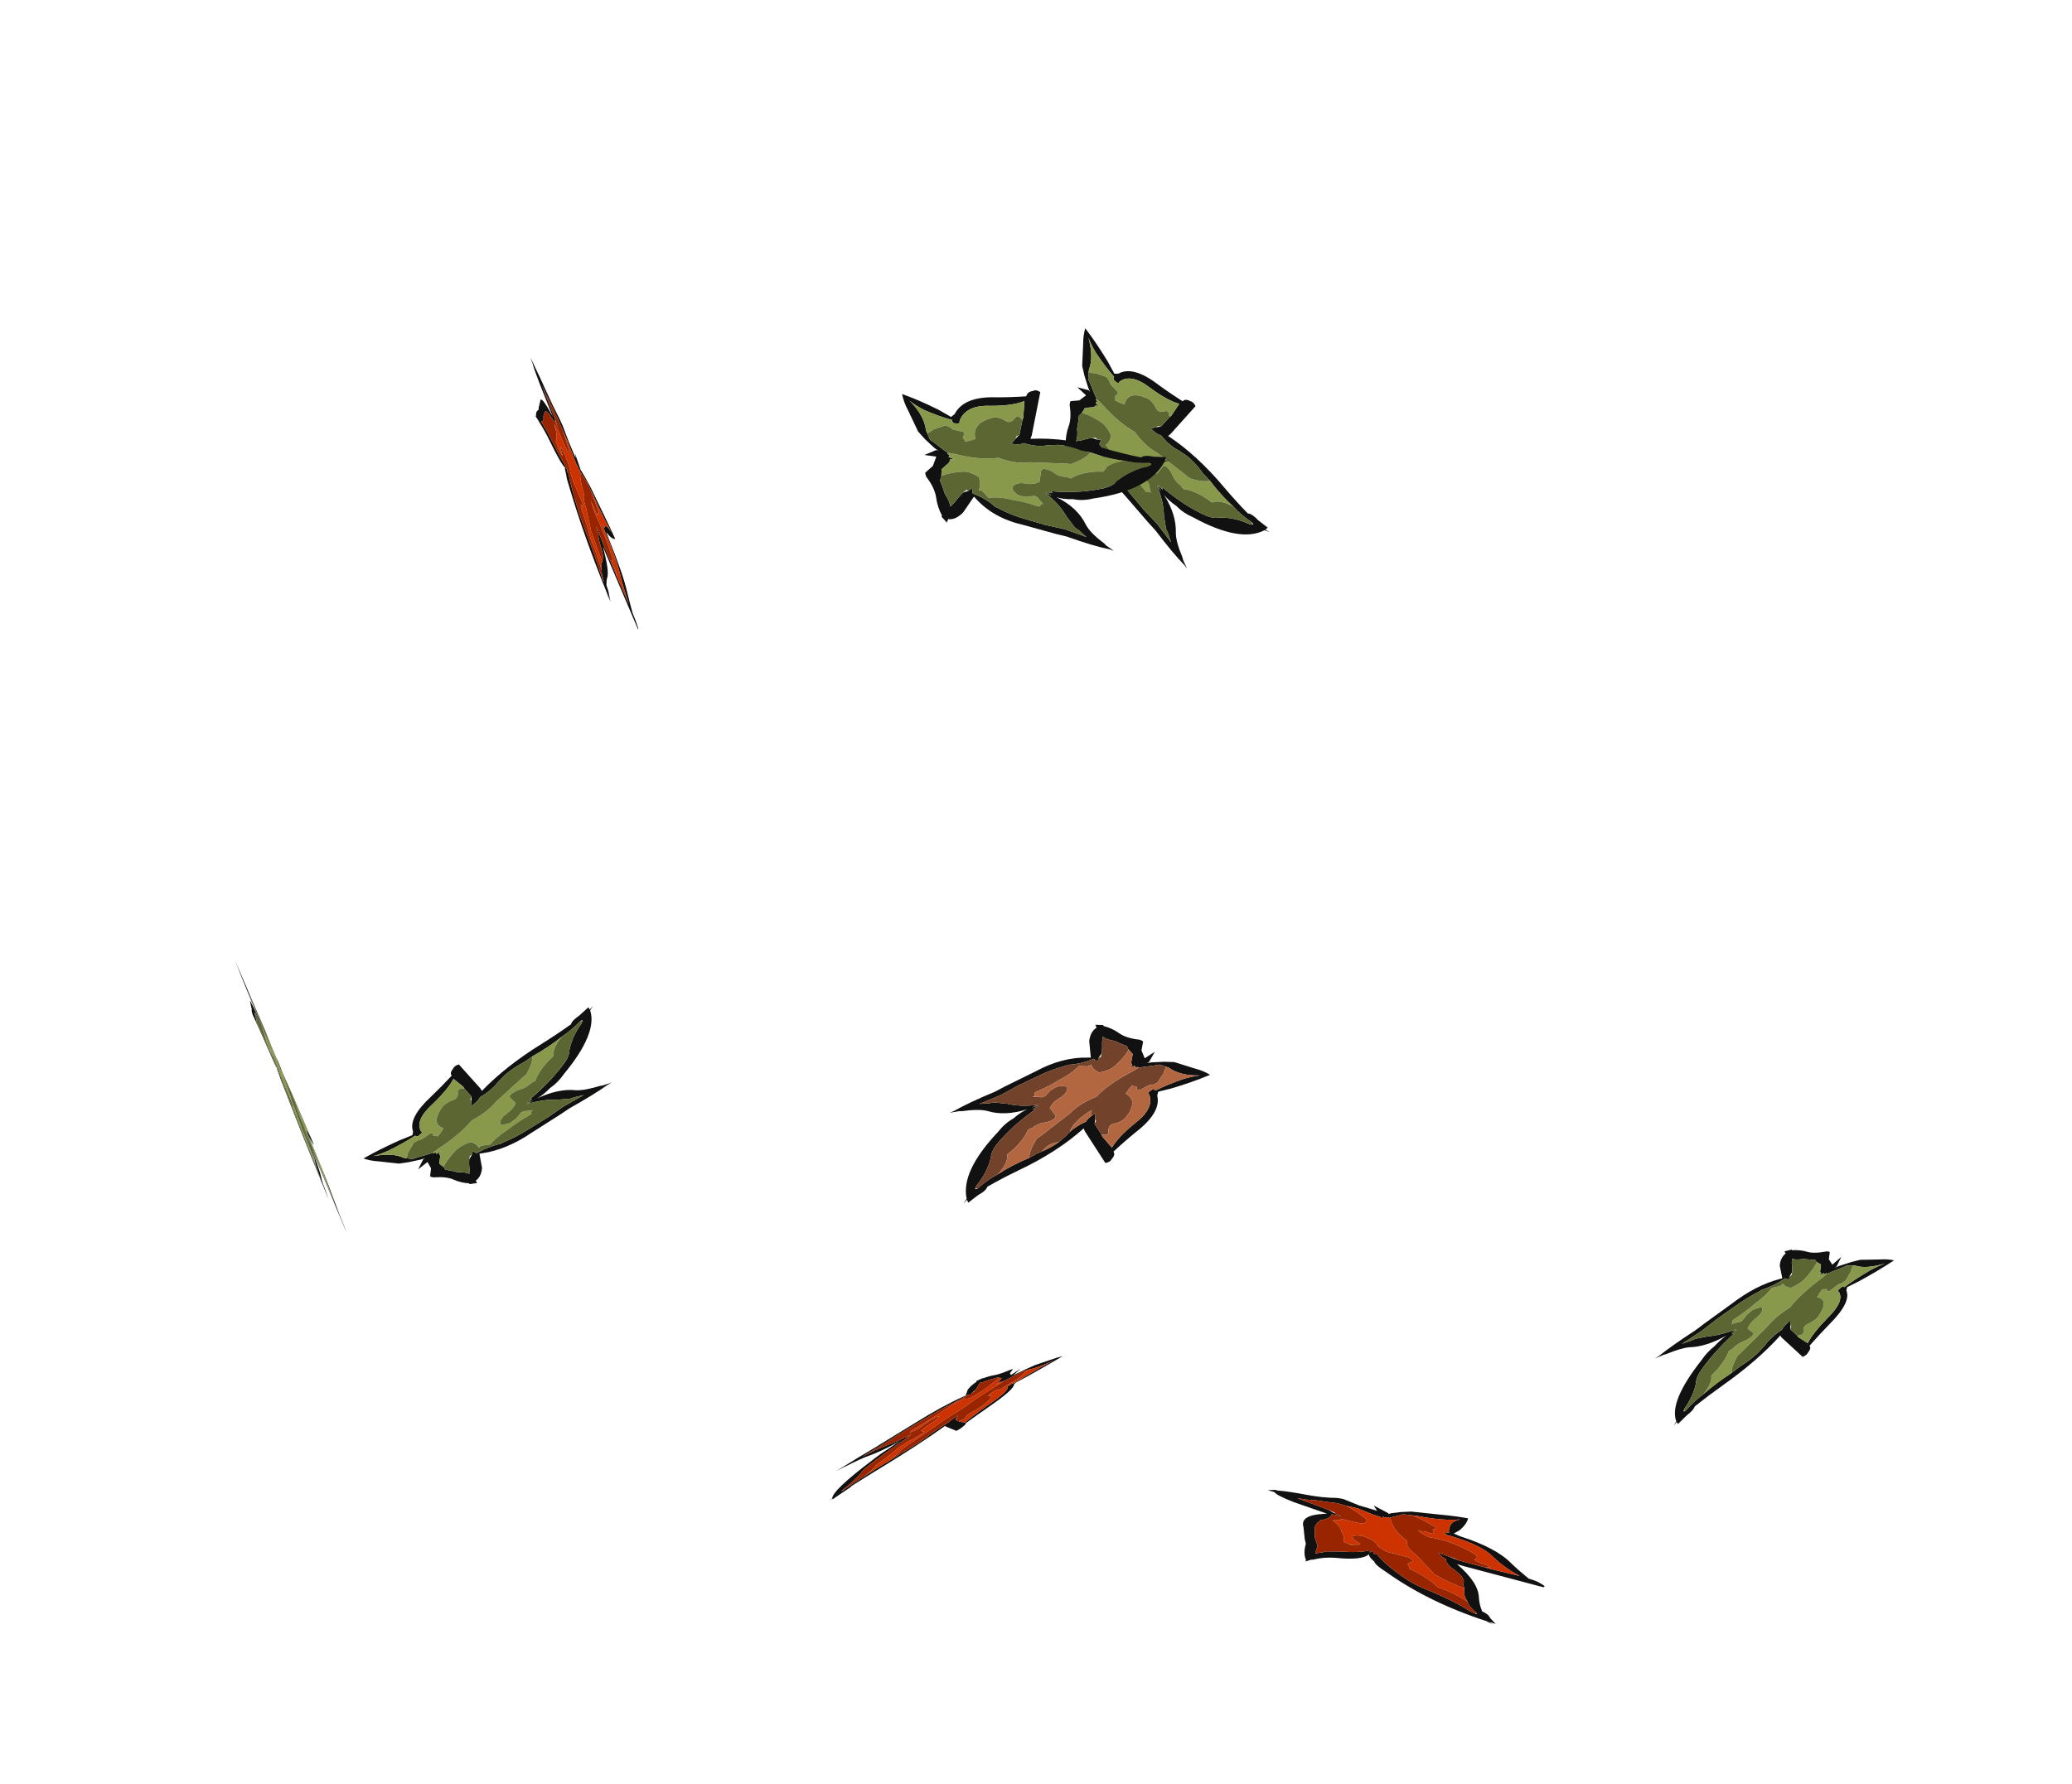 <?xml version="1.0" encoding="UTF-8" standalone="no"?>
<svg xmlns:ffdec="https://www.free-decompiler.com/flash" xmlns:xlink="http://www.w3.org/1999/xlink" ffdec:objectType="frame" height="213.4px" width="247.8px" xmlns="http://www.w3.org/2000/svg">
  <g transform="matrix(1.0, 0.0, 0.0, 1.0, 173.25, 119.45)">
    <use ffdec:characterId="4" height="40.95" transform="matrix(0.285, -0.217, 0.483, 0.638, -51.94, -73.728)" width="43.4" xlink:href="#sprite0"/>
    <use ffdec:characterId="4" height="40.95" transform="matrix(0.148, 0.227, -0.673, 0.439, 48.871, 24.561)" width="43.4" xlink:href="#sprite0"/>
    <use ffdec:characterId="2" height="40.95" transform="matrix(0.308, 0.743, -0.078, 0.032, -108.844, -77.107)" width="43.4" xlink:href="#sprite1"/>
    <use ffdec:characterId="4" height="40.95" transform="matrix(0.148, -0.399, 0.754, 0.271, -69.776, -60.447)" width="43.4" xlink:href="#sprite0"/>
    <use ffdec:characterId="2" height="40.95" transform="matrix(0.046, 0.078, -0.693, 0.409, -47.523, 40.455)" width="43.4" xlink:href="#sprite1"/>
    <use ffdec:characterId="6" height="40.95" transform="matrix(0.136, 0.336, -0.747, 0.31, -32.576, -0.878)" width="43.4" xlink:href="#sprite2"/>
    <use ffdec:characterId="2" height="40.95" transform="matrix(0.771, 0.229, -0.079, 0.266, -20.608, 55.361)" width="43.4" xlink:href="#sprite1"/>
    <use ffdec:characterId="4" height="40.95" transform="matrix(-0.152, -0.27, 0.7, -0.393, -125.257, 27.157)" width="43.4" xlink:href="#sprite0"/>
    <use ffdec:characterId="4" height="40.95" transform="matrix(0.308, 0.743, -0.02, 0.008, -144.891, -4.661)" width="43.4" xlink:href="#sprite0"/>
  </g>
  <defs>
    <g id="sprite0" transform="matrix(1.0, 0.0, 0.0, 1.0, 21.7, 40.95)">
      <use ffdec:characterId="3" height="5.85" transform="matrix(7.0, 0.0, 0.0, 7.0, -21.7, -40.95)" width="6.2" xlink:href="#shape0"/>
    </g>
    <g id="shape0" transform="matrix(1.0, 0.0, 0.0, 1.0, 3.1, 5.85)">
      <path d="M-1.75 -3.65 L-2.5 -3.75 Q-2.9 -3.85 -2.95 -4.0 L-3.1 -4.0 -2.95 -4.15 -2.9 -4.15 Q-2.65 -4.3 -2.3 -4.4 -1.95 -4.5 -1.65 -4.75 -1.55 -4.8 -1.5 -4.8 L-1.15 -4.7 -0.75 -4.7 -0.85 -4.95 -0.5 -4.75 -0.5 -4.7 -0.45 -4.8 -0.25 -5.05 -0.05 -5.25 0.6 -5.6 Q0.85 -5.75 1.15 -5.85 L1.15 -5.8 Q1.15 -5.45 1.05 -5.0 L0.95 -4.7 1.1 -4.65 Q1.9 -4.6 2.3 -3.95 2.5 -3.65 2.75 -3.35 L2.8 -3.35 Q2.95 -3.35 3.05 -3.25 3.15 -3.2 3.1 -3.1 L1.35 -2.95 1.2 -2.95 Q1.75 -2.25 1.85 -1.35 1.9 -0.95 2.0 -0.6 2.15 -0.55 2.2 -0.35 L2.35 -0.1 2.2 -0.1 2.3 0.0 2.15 -0.1 Q0.85 -0.2 -0.2 -1.25 -0.45 -1.45 -0.5 -1.65 -0.65 -1.85 -0.65 -2.0 -0.75 -1.5 -1.3 -1.2 -1.55 -1.05 -1.75 -0.7 L-1.8 -0.65 -1.9 -0.45 -1.9 -0.55 Q-2.0 -0.9 -2.0 -1.5 L-2.05 -1.75 -2.15 -2.45 Q-2.3 -3.1 -1.8 -3.6 L-1.75 -3.65 M1.8 -3.25 L1.9 -3.25 2.55 -3.35 Q2.2 -3.55 1.9 -4.0 1.6 -4.5 0.9 -4.5 0.8 -4.45 0.75 -4.6 L0.8 -4.65 0.85 -4.65 Q0.8 -4.95 0.85 -5.3 0.9 -5.5 1.0 -5.65 0.65 -5.25 0.1 -5.1 L0.0 -5.05 -0.2 -4.95 -0.25 -4.85 -0.4 -4.6 -0.45 -4.5 -0.5 -4.5 -0.5 -4.45 -0.6 -4.45 -0.6 -4.3 -0.65 -4.4 -0.8 -4.4 -1.15 -4.5 -1.45 -4.45 -1.5 -4.45 -1.6 -4.45 Q-1.8 -4.35 -2.05 -4.25 -2.25 -4.1 -2.45 -4.05 L-2.25 -4.0 Q-1.95 -3.95 -1.75 -3.9 L-1.6 -3.8 -1.45 -3.75 -1.65 -3.7 Q-1.65 -3.4 -1.85 -3.15 L-1.85 -3.1 Q-1.95 -2.8 -1.9 -2.45 L-1.85 -2.0 -1.75 -1.6 -1.75 -1.1 -1.6 -1.3 -1.55 -1.4 -1.25 -1.65 Q-0.85 -1.9 -0.65 -2.25 L-0.65 -2.1 -0.6 -2.25 -0.55 -2.1 -0.5 -2.15 Q-0.2 -1.55 0.35 -1.1 0.55 -0.95 0.8 -0.9 1.4 -0.7 1.75 -0.4 L1.85 -0.35 1.9 -0.35 1.9 -0.4 Q1.7 -0.65 1.65 -0.9 1.5 -1.25 1.5 -1.65 L1.45 -1.85 1.45 -1.95 Q1.45 -2.15 1.35 -2.35 L1.2 -2.55 1.1 -2.65 Q0.95 -2.85 0.95 -3.05 0.85 -3.1 0.8 -3.2 L0.75 -3.3 1.0 -3.25 1.2 -3.2 1.8 -3.25 M-0.65 -2.0 L-0.65 -2.0" fill="#111111" fill-rule="evenodd" stroke="none"/>
      <path d="M-0.65 -2.0 L-0.65 -2.0" fill="#6a4920" fill-rule="evenodd" stroke="none"/>
      <path d="M0.0 -5.05 L0.1 -5.1 Q0.65 -5.25 1.0 -5.65 0.9 -5.5 0.85 -5.3 0.8 -4.95 0.85 -4.65 L0.8 -4.65 0.75 -4.6 Q0.8 -4.45 0.9 -4.5 1.6 -4.5 1.9 -4.0 2.2 -3.55 2.55 -3.35 L1.9 -3.25 1.8 -3.25 Q1.85 -3.3 1.9 -3.35 L1.85 -3.4 Q1.45 -3.45 1.55 -3.6 1.6 -3.75 1.5 -3.85 1.0 -4.25 0.45 -4.05 L0.3 -4.15 0.2 -4.25 0.25 -4.25 Q0.35 -4.35 0.45 -4.3 0.5 -4.3 0.55 -4.35 L0.5 -4.55 Q0.5 -4.6 0.55 -4.65 0.55 -4.7 0.55 -4.75 0.4 -4.85 0.25 -4.95 L0.0 -5.05 M1.5 -1.65 Q1.5 -1.25 1.65 -0.9 1.35 -1.2 0.95 -1.25 L0.85 -1.4 Q0.6 -1.7 0.25 -1.85 0.25 -1.9 0.25 -1.95 0.15 -2.1 0.25 -2.25 0.3 -2.35 0.25 -2.45 0.2 -2.5 0.15 -2.5 L-0.3 -2.45 Q-0.5 -2.55 -0.55 -2.7 -0.6 -2.9 -0.85 -2.95 L-0.9 -2.95 Q-1.05 -2.9 -1.1 -2.75 L-1.05 -2.6 -0.9 -2.45 Q-0.9 -2.35 -0.95 -2.35 L-1.1 -2.2 -1.1 -2.25 Q-1.25 -2.25 -1.25 -2.3 -1.25 -2.6 -1.35 -2.85 -1.4 -3.15 -1.6 -3.35 L-1.45 -3.5 Q-1.4 -3.55 -1.45 -3.6 -1.15 -3.6 -0.95 -3.7 -0.85 -3.9 -0.95 -4.05 -1.15 -4.3 -1.4 -4.45 L-1.45 -4.45 -1.15 -4.5 -0.8 -4.4 -0.65 -4.4 -0.6 -4.3 -0.6 -4.45 -0.5 -4.45 -0.5 -4.5 -0.45 -4.5 -0.4 -4.35 Q-0.3 -3.8 0.05 -3.45 L0.05 -3.4 Q0.05 -3.05 0.3 -2.8 L0.75 -2.05 0.8 -1.95 Q1.2 -1.7 1.5 -1.65" fill="#88994c" fill-rule="evenodd" stroke="none"/>
      <path d="M0.0 -5.05 L0.25 -4.95 Q0.4 -4.85 0.55 -4.75 0.55 -4.7 0.55 -4.65 0.5 -4.6 0.5 -4.55 L0.55 -4.35 Q0.5 -4.3 0.45 -4.3 0.35 -4.35 0.25 -4.25 L0.2 -4.25 0.3 -4.15 0.45 -4.05 Q1.0 -4.25 1.5 -3.85 1.6 -3.75 1.55 -3.6 1.45 -3.45 1.85 -3.4 L1.9 -3.35 Q1.85 -3.3 1.8 -3.25 L1.2 -3.2 1.1 -3.25 1.0 -3.25 0.75 -3.3 0.8 -3.2 Q0.85 -3.1 0.95 -3.05 0.95 -2.85 1.1 -2.65 L1.2 -2.55 1.35 -2.35 Q1.45 -2.15 1.45 -1.95 L1.45 -1.85 1.5 -1.65 Q1.2 -1.7 0.8 -1.95 L0.75 -2.05 0.3 -2.8 Q0.05 -3.05 0.05 -3.4 L0.05 -3.45 Q-0.3 -3.8 -0.4 -4.35 L-0.45 -4.5 -0.4 -4.6 -0.25 -4.85 -0.2 -4.95 0.0 -5.05 M1.65 -0.9 Q1.7 -0.65 1.9 -0.4 L1.85 -0.35 1.75 -0.4 Q1.4 -0.7 0.8 -0.9 0.55 -0.95 0.35 -1.1 -0.2 -1.55 -0.5 -2.15 L-0.55 -2.1 -0.6 -2.25 -0.65 -2.1 -0.65 -2.25 Q-0.85 -1.9 -1.25 -1.65 L-1.55 -1.4 -1.6 -1.3 -1.75 -1.1 -1.75 -1.6 -1.85 -2.0 -1.9 -2.45 Q-1.95 -2.8 -1.85 -3.1 L-1.85 -3.15 Q-1.65 -3.4 -1.65 -3.7 L-1.45 -3.75 -1.6 -3.8 -1.6 -3.85 -1.75 -3.9 Q-1.95 -3.95 -2.25 -4.0 L-2.45 -4.05 Q-2.25 -4.1 -2.05 -4.25 -1.8 -4.35 -1.6 -4.45 L-1.5 -4.45 -1.45 -4.45 -1.4 -4.45 Q-1.15 -4.3 -0.95 -4.05 -0.85 -3.9 -0.95 -3.7 -1.15 -3.6 -1.45 -3.6 -1.4 -3.55 -1.45 -3.5 L-1.6 -3.35 Q-1.4 -3.15 -1.35 -2.85 -1.25 -2.6 -1.25 -2.3 -1.25 -2.25 -1.1 -2.25 L-1.1 -2.2 -0.95 -2.35 Q-0.9 -2.35 -0.9 -2.45 L-1.05 -2.6 -1.1 -2.75 Q-1.05 -2.9 -0.9 -2.95 L-0.85 -2.95 Q-0.6 -2.9 -0.55 -2.7 -0.5 -2.55 -0.3 -2.45 L0.15 -2.5 Q0.2 -2.5 0.25 -2.45 0.3 -2.35 0.25 -2.25 0.15 -2.1 0.25 -1.95 0.25 -1.9 0.25 -1.85 0.6 -1.7 0.85 -1.4 L0.95 -1.25 Q1.35 -1.2 1.65 -0.9" fill="#5b6632" fill-rule="evenodd" stroke="none"/>
    </g>
    <g id="sprite1" transform="matrix(1.0, 0.0, 0.0, 1.0, 21.7, 40.95)">
      <use ffdec:characterId="1" height="5.85" transform="matrix(7.0, 0.0, 0.0, 7.0, -21.7, -40.95)" width="6.2" xlink:href="#shape1"/>
    </g>
    <g id="shape1" transform="matrix(1.0, 0.0, 0.0, 1.0, 3.1, 5.85)">
      <path d="M-1.75 -3.65 L-2.5 -3.75 Q-2.9 -3.85 -2.95 -4.0 L-3.1 -4.0 -2.95 -4.15 -2.9 -4.15 Q-2.65 -4.3 -2.3 -4.4 -1.95 -4.5 -1.65 -4.75 -1.55 -4.8 -1.5 -4.8 L-1.15 -4.7 -0.75 -4.7 -0.85 -4.95 -0.5 -4.75 -0.5 -4.7 -0.45 -4.8 -0.25 -5.05 -0.05 -5.25 0.6 -5.6 Q0.85 -5.75 1.15 -5.85 L1.15 -5.8 Q1.15 -5.45 1.05 -5.0 L0.95 -4.7 1.1 -4.65 Q1.9 -4.6 2.3 -3.95 2.5 -3.65 2.75 -3.35 L2.8 -3.35 Q2.95 -3.35 3.05 -3.25 3.15 -3.2 3.1 -3.1 L1.35 -2.95 1.2 -2.95 Q1.75 -2.25 1.85 -1.35 1.9 -0.95 2.0 -0.6 2.15 -0.55 2.2 -0.35 L2.35 -0.1 2.2 -0.1 2.3 0.0 2.15 -0.1 Q0.85 -0.2 -0.2 -1.25 -0.45 -1.45 -0.5 -1.65 -0.65 -1.85 -0.65 -2.0 -0.75 -1.5 -1.3 -1.2 -1.55 -1.05 -1.75 -0.7 L-1.8 -0.65 -1.9 -0.45 -1.9 -0.55 Q-2.0 -0.9 -2.0 -1.5 L-2.05 -1.75 -2.15 -2.45 Q-2.3 -3.1 -1.8 -3.6 L-1.75 -3.65 M1.8 -3.25 L1.9 -3.25 2.55 -3.35 Q2.2 -3.55 1.9 -4.0 1.6 -4.5 0.9 -4.5 0.8 -4.45 0.75 -4.6 L0.8 -4.65 0.85 -4.65 Q0.8 -4.95 0.85 -5.3 0.9 -5.5 1.0 -5.65 0.65 -5.25 0.1 -5.1 L0.0 -5.05 -0.2 -4.95 -0.25 -4.85 -0.4 -4.6 -0.45 -4.5 -0.5 -4.5 -0.5 -4.45 -0.6 -4.45 -0.6 -4.3 -0.65 -4.4 -0.8 -4.4 -1.15 -4.5 -1.45 -4.45 -1.5 -4.45 -1.6 -4.45 Q-1.8 -4.35 -2.05 -4.25 -2.25 -4.1 -2.45 -4.05 L-2.25 -4.0 Q-1.95 -3.95 -1.75 -3.9 L-1.6 -3.8 -1.45 -3.75 -1.65 -3.7 Q-1.65 -3.4 -1.85 -3.15 L-1.85 -3.1 Q-1.95 -2.8 -1.9 -2.45 L-1.85 -2.0 -1.75 -1.6 -1.75 -1.1 -1.6 -1.3 -1.55 -1.4 -1.25 -1.65 Q-0.85 -1.9 -0.65 -2.25 L-0.65 -2.1 -0.6 -2.25 -0.55 -2.1 -0.5 -2.15 Q-0.2 -1.55 0.35 -1.1 0.55 -0.95 0.8 -0.9 1.4 -0.7 1.75 -0.4 L1.85 -0.35 1.9 -0.35 1.9 -0.4 Q1.7 -0.65 1.65 -0.9 1.5 -1.25 1.5 -1.65 L1.45 -1.85 1.45 -1.95 Q1.45 -2.15 1.35 -2.35 L1.2 -2.55 1.1 -2.65 Q0.95 -2.85 0.95 -3.05 0.85 -3.1 0.8 -3.2 L0.75 -3.3 1.0 -3.25 1.2 -3.2 1.8 -3.25 M-0.65 -2.0 L-0.65 -2.0" fill="#111111" fill-rule="evenodd" stroke="none"/>
      <path d="M-0.65 -2.0 L-0.65 -2.0" fill="#6a4920" fill-rule="evenodd" stroke="none"/>
      <path d="M0.0 -5.05 L0.1 -5.1 Q0.65 -5.25 1.0 -5.65 0.9 -5.5 0.85 -5.3 0.8 -4.95 0.85 -4.65 L0.8 -4.65 0.75 -4.6 Q0.8 -4.45 0.9 -4.5 1.6 -4.5 1.9 -4.0 2.2 -3.55 2.55 -3.35 L1.9 -3.25 1.8 -3.25 Q1.85 -3.3 1.9 -3.35 L1.85 -3.4 Q1.45 -3.45 1.55 -3.6 1.6 -3.75 1.5 -3.85 1.0 -4.25 0.45 -4.05 L0.3 -4.15 0.2 -4.25 0.25 -4.25 Q0.35 -4.35 0.45 -4.3 0.5 -4.3 0.55 -4.35 L0.5 -4.55 Q0.5 -4.6 0.55 -4.65 0.55 -4.7 0.55 -4.75 0.4 -4.85 0.25 -4.95 L0.0 -5.05 M1.5 -1.65 Q1.5 -1.25 1.65 -0.9 1.35 -1.2 0.95 -1.25 L0.85 -1.4 Q0.6 -1.7 0.25 -1.85 0.25 -1.9 0.25 -1.95 0.15 -2.1 0.25 -2.25 0.3 -2.35 0.25 -2.45 0.2 -2.5 0.15 -2.5 L-0.3 -2.45 Q-0.5 -2.55 -0.55 -2.7 -0.6 -2.9 -0.85 -2.95 L-0.9 -2.95 Q-1.05 -2.9 -1.1 -2.75 L-1.05 -2.6 -0.9 -2.45 Q-0.9 -2.35 -0.95 -2.35 L-1.1 -2.2 -1.1 -2.25 Q-1.25 -2.25 -1.25 -2.3 -1.25 -2.6 -1.35 -2.85 -1.4 -3.15 -1.6 -3.35 L-1.45 -3.5 Q-1.4 -3.55 -1.45 -3.6 -1.15 -3.6 -0.95 -3.7 -0.85 -3.9 -0.95 -4.05 -1.15 -4.3 -1.4 -4.45 L-1.45 -4.45 -1.15 -4.5 -0.8 -4.4 -0.65 -4.4 -0.6 -4.3 -0.6 -4.45 -0.5 -4.45 -0.5 -4.5 -0.45 -4.5 -0.4 -4.35 Q-0.3 -3.8 0.05 -3.45 L0.05 -3.4 Q0.05 -3.05 0.3 -2.8 L0.75 -2.05 0.8 -1.95 Q1.2 -1.7 1.5 -1.65" fill="#cc3300" fill-rule="evenodd" stroke="none"/>
      <path d="M0.0 -5.05 L0.25 -4.95 Q0.4 -4.85 0.55 -4.75 0.55 -4.7 0.55 -4.65 0.5 -4.6 0.5 -4.55 L0.55 -4.35 Q0.5 -4.3 0.45 -4.3 0.35 -4.35 0.25 -4.25 L0.2 -4.25 0.3 -4.15 0.45 -4.05 Q1.0 -4.25 1.5 -3.85 1.6 -3.75 1.55 -3.6 1.45 -3.45 1.85 -3.4 L1.9 -3.35 Q1.85 -3.3 1.8 -3.25 L1.2 -3.2 1.1 -3.25 1.0 -3.25 0.75 -3.3 0.8 -3.2 Q0.85 -3.1 0.95 -3.05 0.95 -2.85 1.1 -2.65 L1.2 -2.55 1.35 -2.35 Q1.45 -2.15 1.45 -1.95 L1.45 -1.85 1.5 -1.65 Q1.2 -1.7 0.8 -1.95 L0.75 -2.05 0.3 -2.8 Q0.05 -3.05 0.05 -3.4 L0.05 -3.45 Q-0.3 -3.8 -0.4 -4.35 L-0.45 -4.5 -0.4 -4.6 -0.25 -4.85 -0.2 -4.95 0.0 -5.05 M1.65 -0.9 Q1.7 -0.65 1.9 -0.4 L1.85 -0.35 1.75 -0.4 Q1.4 -0.7 0.8 -0.9 0.55 -0.95 0.35 -1.1 -0.2 -1.55 -0.5 -2.15 L-0.55 -2.1 -0.6 -2.25 -0.65 -2.1 -0.65 -2.25 Q-0.85 -1.9 -1.25 -1.65 L-1.55 -1.4 -1.6 -1.3 -1.75 -1.1 -1.75 -1.6 -1.85 -2.0 -1.9 -2.45 Q-1.95 -2.8 -1.85 -3.1 L-1.85 -3.15 Q-1.65 -3.4 -1.65 -3.7 L-1.45 -3.75 -1.6 -3.8 -1.6 -3.85 -1.75 -3.9 Q-1.95 -3.95 -2.25 -4.0 L-2.45 -4.05 Q-2.25 -4.1 -2.05 -4.25 -1.8 -4.35 -1.6 -4.45 L-1.5 -4.45 -1.45 -4.45 -1.4 -4.45 Q-1.15 -4.3 -0.95 -4.05 -0.85 -3.9 -0.95 -3.7 -1.15 -3.6 -1.45 -3.6 -1.4 -3.55 -1.45 -3.5 L-1.6 -3.35 Q-1.4 -3.15 -1.35 -2.85 -1.25 -2.6 -1.25 -2.3 -1.25 -2.25 -1.1 -2.25 L-1.1 -2.2 -0.95 -2.35 Q-0.9 -2.35 -0.9 -2.45 L-1.05 -2.6 -1.1 -2.75 Q-1.05 -2.9 -0.9 -2.95 L-0.85 -2.95 Q-0.6 -2.9 -0.55 -2.7 -0.5 -2.55 -0.3 -2.45 L0.15 -2.5 Q0.2 -2.5 0.25 -2.45 0.3 -2.35 0.25 -2.25 0.15 -2.1 0.25 -1.95 0.25 -1.9 0.25 -1.85 0.6 -1.7 0.85 -1.4 L0.95 -1.25 Q1.35 -1.2 1.65 -0.9" fill="#992400" fill-rule="evenodd" stroke="none"/>
    </g>
    <g id="sprite2" transform="matrix(1.0, 0.0, 0.0, 1.0, 21.7, 40.95)">
      <use ffdec:characterId="5" height="5.85" transform="matrix(7.0, 0.0, 0.0, 7.0, -21.7, -40.95)" width="6.2" xlink:href="#shape2"/>
    </g>
    <g id="shape2" transform="matrix(1.0, 0.0, 0.0, 1.0, 3.1, 5.85)">
      <path d="M-1.75 -3.65 L-2.5 -3.75 Q-2.9 -3.85 -2.95 -4.0 L-3.1 -4.0 -2.95 -4.15 -2.9 -4.15 Q-2.65 -4.3 -2.3 -4.4 -1.95 -4.5 -1.65 -4.75 -1.55 -4.8 -1.5 -4.8 L-1.15 -4.7 -0.75 -4.7 -0.85 -4.95 -0.5 -4.75 -0.5 -4.7 -0.45 -4.8 -0.25 -5.05 -0.05 -5.25 0.6 -5.6 Q0.85 -5.75 1.15 -5.85 L1.15 -5.8 Q1.15 -5.45 1.05 -5.0 L0.95 -4.7 1.1 -4.65 Q1.9 -4.6 2.3 -3.95 2.5 -3.65 2.75 -3.35 L2.8 -3.35 Q2.95 -3.35 3.05 -3.25 3.15 -3.2 3.1 -3.1 L1.35 -2.95 1.2 -2.95 Q1.75 -2.25 1.85 -1.35 1.9 -0.95 2.0 -0.6 2.15 -0.55 2.2 -0.35 L2.35 -0.1 2.2 -0.1 2.3 0.0 2.15 -0.1 Q0.85 -0.2 -0.2 -1.25 -0.45 -1.45 -0.5 -1.65 -0.65 -1.85 -0.65 -2.0 -0.75 -1.5 -1.3 -1.2 -1.55 -1.05 -1.75 -0.7 L-1.8 -0.65 -1.9 -0.45 -1.9 -0.55 Q-2.0 -0.9 -2.0 -1.5 L-2.05 -1.75 -2.15 -2.45 Q-2.3 -3.1 -1.8 -3.6 L-1.75 -3.65 M1.8 -3.25 L1.9 -3.25 2.55 -3.35 Q2.2 -3.55 1.9 -4.0 1.6 -4.5 0.9 -4.5 0.8 -4.45 0.75 -4.6 L0.8 -4.65 0.85 -4.65 Q0.8 -4.95 0.85 -5.3 0.9 -5.5 1.0 -5.65 0.65 -5.25 0.1 -5.1 L0.0 -5.05 -0.2 -4.95 -0.25 -4.85 -0.4 -4.6 -0.45 -4.5 -0.5 -4.5 -0.5 -4.45 -0.6 -4.45 -0.6 -4.3 -0.65 -4.4 -0.8 -4.4 -1.15 -4.5 -1.45 -4.45 -1.5 -4.45 -1.6 -4.45 Q-1.8 -4.35 -2.05 -4.25 -2.25 -4.1 -2.45 -4.05 L-2.25 -4.0 Q-1.95 -3.95 -1.75 -3.9 L-1.6 -3.8 -1.45 -3.75 -1.65 -3.7 Q-1.65 -3.4 -1.85 -3.15 L-1.85 -3.1 Q-1.95 -2.8 -1.9 -2.45 L-1.85 -2.0 -1.75 -1.6 -1.75 -1.1 -1.6 -1.3 -1.55 -1.4 -1.25 -1.65 Q-0.85 -1.9 -0.65 -2.25 L-0.65 -2.1 -0.6 -2.25 -0.55 -2.1 -0.5 -2.15 Q-0.2 -1.55 0.35 -1.1 0.55 -0.95 0.8 -0.9 1.4 -0.7 1.75 -0.4 L1.85 -0.35 1.9 -0.35 1.9 -0.4 Q1.7 -0.65 1.65 -0.9 1.5 -1.25 1.5 -1.65 L1.45 -1.85 1.45 -1.95 Q1.45 -2.15 1.35 -2.35 L1.2 -2.55 1.1 -2.65 Q0.95 -2.85 0.95 -3.05 0.85 -3.1 0.8 -3.2 L0.75 -3.3 1.0 -3.25 1.2 -3.2 1.8 -3.25 M-0.65 -2.0 L-0.65 -2.0" fill="#111111" fill-rule="evenodd" stroke="none"/>
      <path d="M-0.65 -2.0 L-0.65 -2.0" fill="#6a4920" fill-rule="evenodd" stroke="none"/>
      <path d="M0.0 -5.05 L0.25 -4.95 Q0.4 -4.85 0.55 -4.75 0.55 -4.7 0.55 -4.65 0.5 -4.6 0.5 -4.55 L0.55 -4.35 Q0.5 -4.3 0.45 -4.3 0.35 -4.35 0.25 -4.25 L0.2 -4.25 0.3 -4.15 0.45 -4.05 Q1.0 -4.25 1.5 -3.85 1.6 -3.75 1.55 -3.6 1.45 -3.45 1.85 -3.4 L1.9 -3.35 Q1.85 -3.3 1.8 -3.25 L1.2 -3.2 1.1 -3.25 1.0 -3.25 0.75 -3.3 0.8 -3.2 0.55 -3.25 Q0.7 -2.8 1.1 -2.65 L1.2 -2.55 1.35 -2.35 Q1.2 -2.15 1.45 -1.95 L1.45 -1.85 1.5 -1.65 Q1.2 -1.7 0.8 -1.95 L0.75 -2.05 0.3 -2.8 Q0.05 -3.05 0.05 -3.4 L0.05 -3.45 Q-0.3 -3.8 -0.4 -4.35 L-0.45 -4.5 -0.4 -4.6 -0.25 -4.85 -0.2 -4.95 0.0 -5.05 M1.65 -0.9 Q1.7 -0.65 1.9 -0.4 L1.85 -0.35 1.75 -0.4 Q1.4 -0.7 0.8 -0.9 0.55 -0.95 0.35 -1.1 -0.2 -1.55 -0.5 -2.15 L-0.55 -2.1 -0.6 -2.25 -0.65 -2.1 -0.65 -2.25 Q-0.85 -1.9 -1.25 -1.65 L-1.55 -1.4 -1.6 -1.3 -1.75 -1.1 -1.75 -1.6 -1.85 -2.0 -1.9 -2.45 Q-1.95 -2.8 -1.85 -3.1 L-1.85 -3.15 Q-1.65 -3.4 -1.65 -3.7 L-1.45 -3.75 -1.6 -3.8 -1.6 -3.85 -1.75 -3.9 Q-1.95 -3.95 -2.25 -4.0 L-2.45 -4.05 Q-2.25 -4.1 -2.05 -4.25 -1.8 -4.35 -1.6 -4.45 L-1.5 -4.45 -1.45 -4.45 -1.4 -4.45 Q-1.15 -4.3 -0.95 -4.05 -0.85 -3.9 -0.95 -3.7 -1.15 -3.6 -1.45 -3.6 -1.4 -3.55 -1.45 -3.5 L-1.6 -3.35 Q-1.4 -3.15 -1.35 -2.85 -1.25 -2.6 -1.25 -2.3 -1.25 -2.25 -1.1 -2.25 L-1.1 -2.2 -0.95 -2.35 Q-0.9 -2.35 -0.9 -2.45 L-1.05 -2.6 -1.1 -2.75 Q-1.05 -2.9 -0.9 -2.95 L-0.85 -2.95 Q-0.6 -2.9 -0.55 -2.7 -0.5 -2.55 -0.3 -2.45 L0.15 -2.5 Q0.2 -2.5 0.25 -2.45 0.3 -2.35 0.25 -2.25 0.15 -2.1 0.25 -1.95 0.25 -1.9 0.25 -1.85 0.6 -1.7 0.85 -1.4 L0.95 -1.25 Q1.35 -1.2 1.65 -0.9" fill="#73422a" fill-rule="evenodd" stroke="none"/>
      <path d="M0.0 -5.05 L0.1 -5.1 Q0.65 -5.25 1.0 -5.65 0.9 -5.5 0.85 -5.3 0.8 -4.95 0.85 -4.65 L0.8 -4.65 0.75 -4.6 Q0.8 -4.45 0.9 -4.5 1.6 -4.5 1.9 -4.0 2.2 -3.55 2.55 -3.35 L1.9 -3.25 1.8 -3.25 Q1.85 -3.3 1.9 -3.35 L1.85 -3.4 Q1.45 -3.45 1.55 -3.6 1.6 -3.75 1.5 -3.85 1.0 -4.25 0.45 -4.05 L0.3 -4.15 0.2 -4.25 0.25 -4.25 Q0.35 -4.35 0.45 -4.3 0.5 -4.3 0.55 -4.35 L0.5 -4.55 Q0.5 -4.6 0.55 -4.65 0.55 -4.7 0.55 -4.75 0.4 -4.85 0.25 -4.95 L0.0 -5.05 M0.8 -3.2 Q0.85 -3.1 0.95 -3.05 0.95 -2.85 1.1 -2.65 0.7 -2.8 0.55 -3.25 L0.8 -3.2 M1.35 -2.35 Q1.45 -2.15 1.45 -1.95 1.2 -2.15 1.35 -2.35 M1.5 -1.65 Q1.5 -1.25 1.65 -0.9 1.35 -1.2 0.95 -1.25 L0.85 -1.4 Q0.6 -1.7 0.25 -1.85 0.25 -1.9 0.25 -1.95 0.15 -2.1 0.25 -2.25 0.3 -2.35 0.25 -2.45 0.2 -2.5 0.15 -2.5 L-0.3 -2.45 Q-0.5 -2.55 -0.55 -2.7 -0.6 -2.9 -0.85 -2.95 L-0.9 -2.95 Q-1.05 -2.9 -1.1 -2.75 L-1.05 -2.6 -0.9 -2.45 Q-0.9 -2.35 -0.95 -2.35 L-1.1 -2.2 -1.1 -2.25 Q-1.25 -2.25 -1.25 -2.3 -1.25 -2.6 -1.35 -2.85 -1.4 -3.15 -1.6 -3.35 L-1.45 -3.5 Q-1.4 -3.55 -1.45 -3.6 -1.15 -3.6 -0.95 -3.7 -0.85 -3.9 -0.95 -4.05 -1.15 -4.3 -1.4 -4.45 L-1.45 -4.45 -1.15 -4.5 -0.8 -4.4 -0.65 -4.4 -0.6 -4.3 -0.6 -4.45 -0.5 -4.45 -0.5 -4.5 -0.45 -4.5 -0.4 -4.35 Q-0.3 -3.8 0.05 -3.45 L0.05 -3.4 Q0.05 -3.05 0.3 -2.8 L0.75 -2.05 0.8 -1.95 Q1.2 -1.7 1.5 -1.65" fill="#b36741" fill-rule="evenodd" stroke="none"/>
    </g>
  </defs>
</svg>
